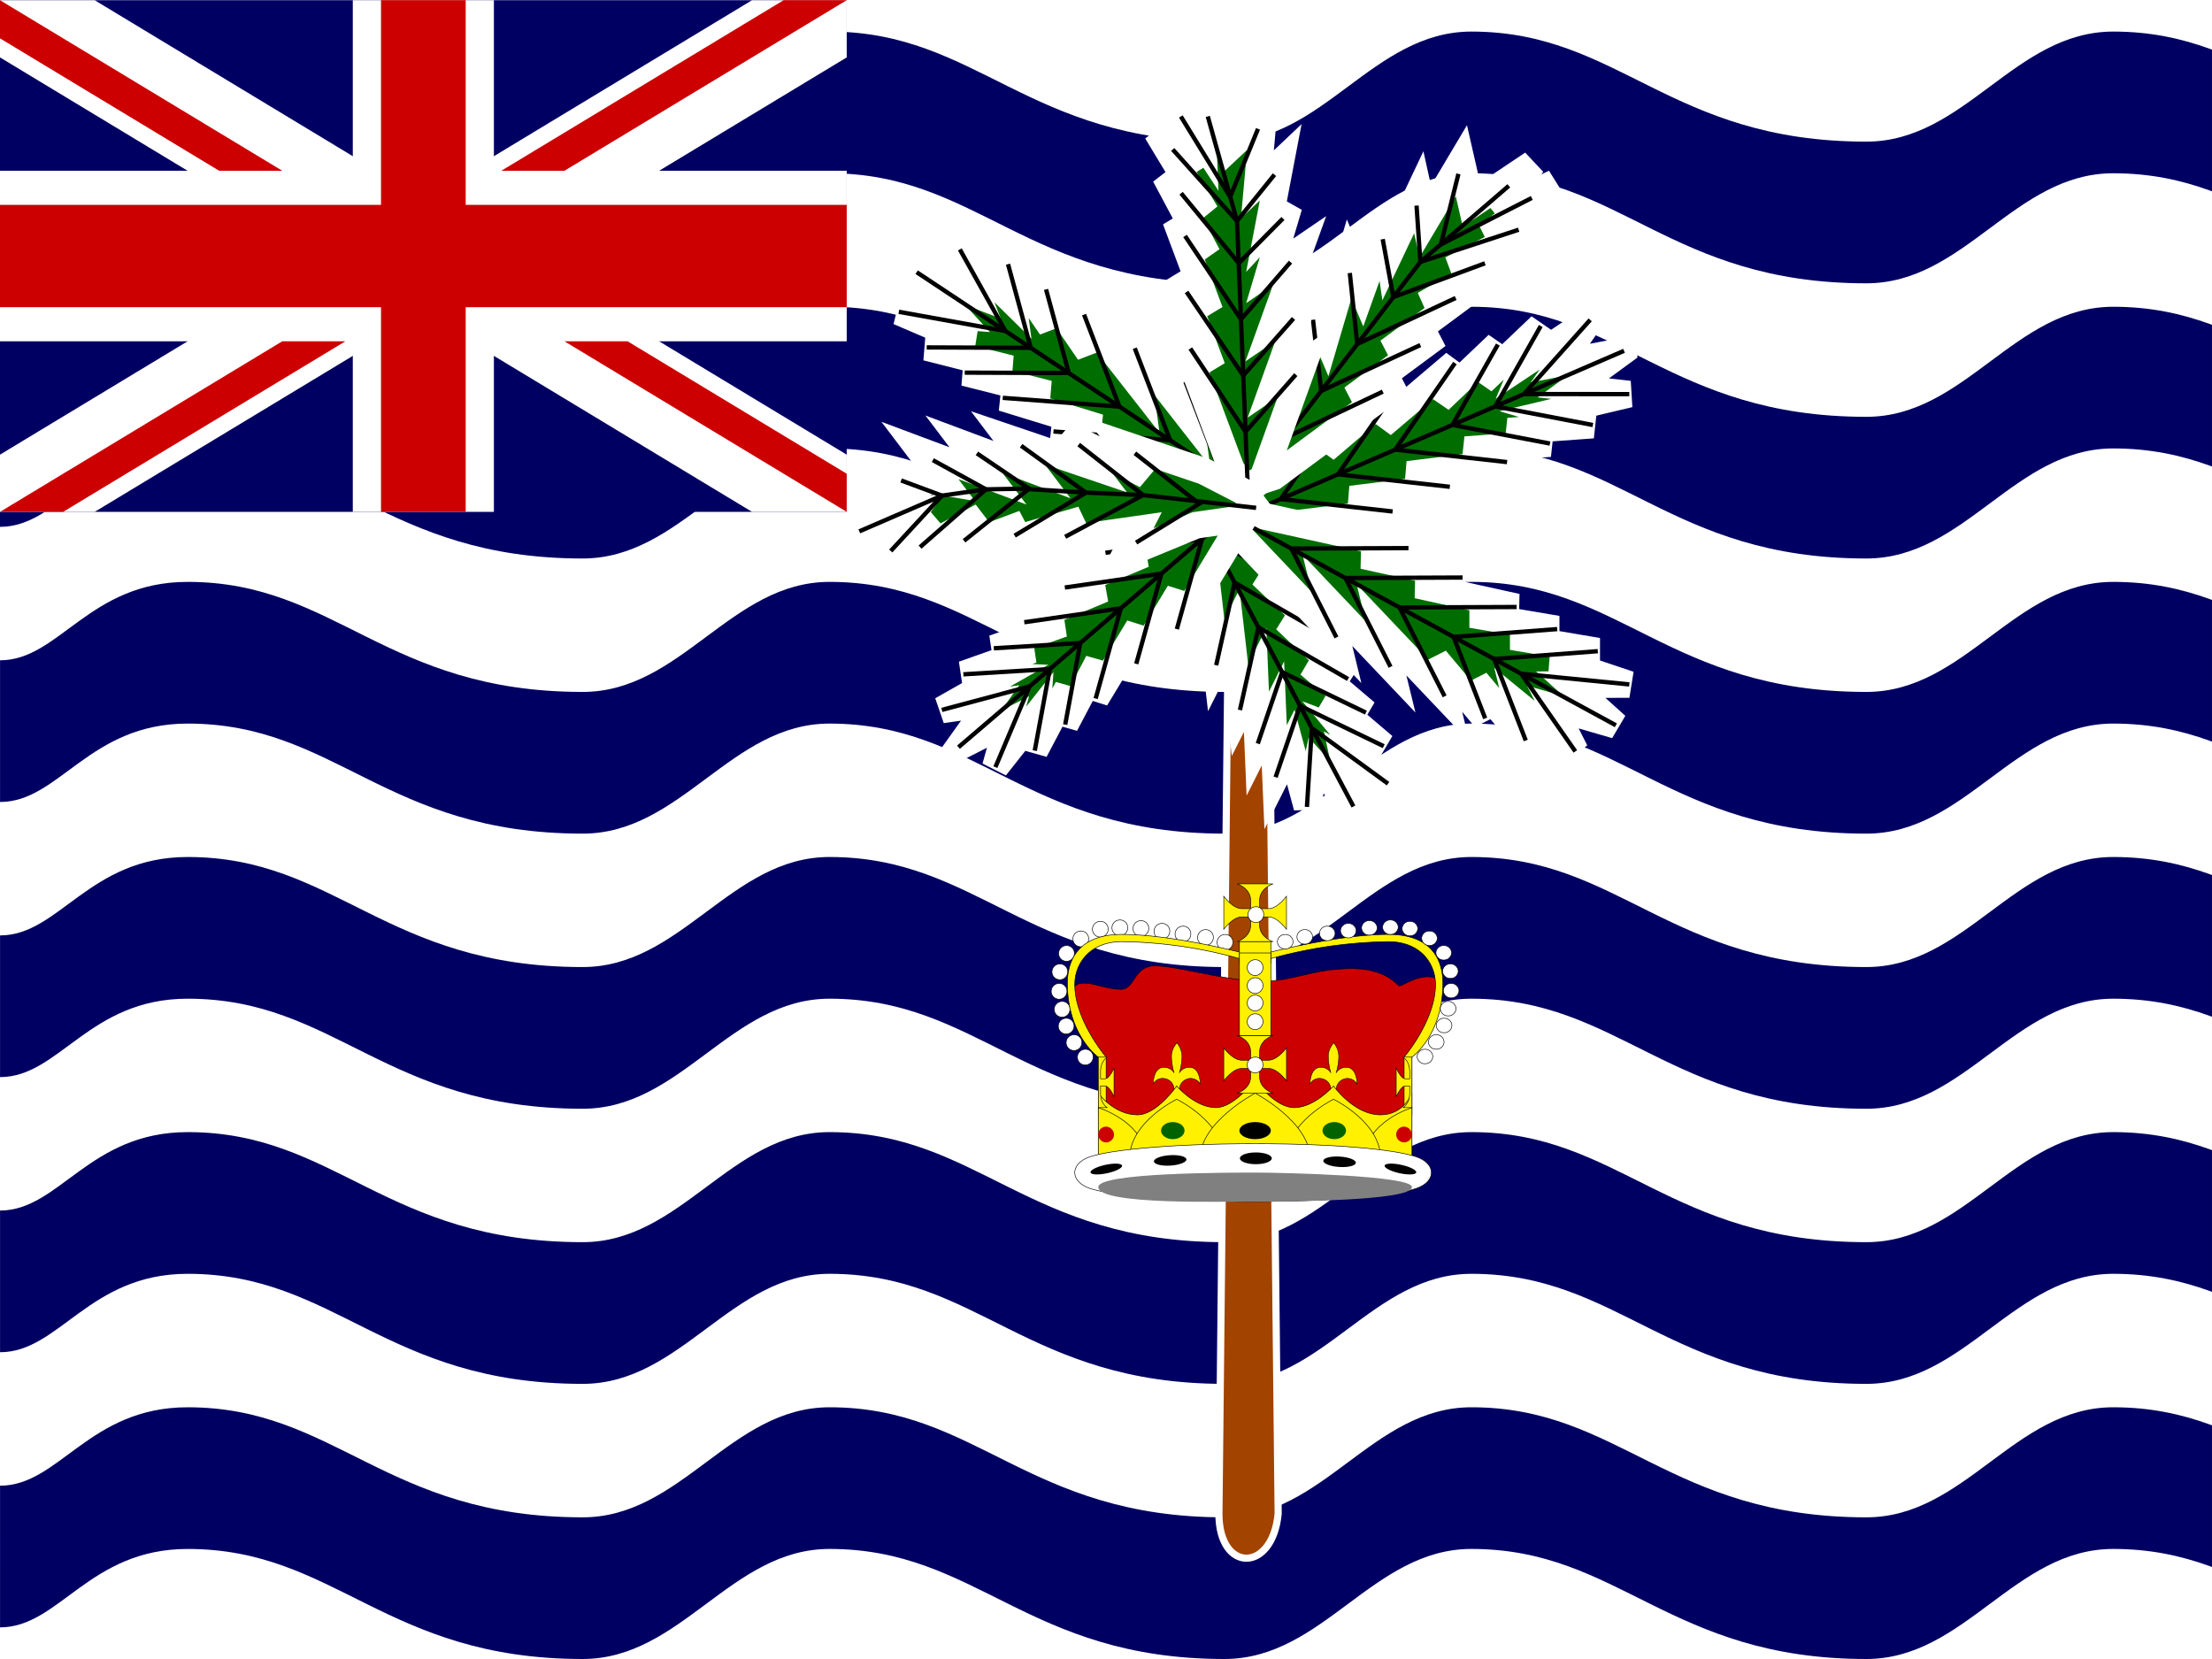 <svg xmlns="http://www.w3.org/2000/svg" xmlns:xlink="http://www.w3.org/1999/xlink" width="640.003" height="480" viewBox="0 0 640.003 480">
  <rect x="0" y="0" width="640.003" height="480" fill="#333333" stroke="none"/>
  <defs>
    <clipPath id="clip-path">
      <path id="Path_20966" data-name="Path 20966" d="M0,0H640V480H0Z" fill="rgba(0,0,0,0.67)"/>
    </clipPath>
  </defs>
  <g id="british" clip-path="url(#clip-path)">
    <path id="Path_20843" data-name="Path 20843" d="M0,0H960V480H0Z" fill="#fff" fill-rule="evenodd"/>
    <path id="Path_20844" data-name="Path 20844" d="M960,417.412c-10.757,6.472-20,21.6-48.576,21.6-57.138,0-71.426-31.842-114.281-31.842-28.569,0-42.855,31.842-71.425,31.842-57.143,0-71.429-31.842-114.281-31.842-28.572,0-42.858,31.842-71.429,31.842-57.143,0-71.429-31.842-114.281-31.842-28.572,0-42.858,31.842-71.429,31.842-57.142,0-71.429-31.842-114.281-31.842-28.573,0-42.858,31.842-71.429,31.842-57.142,0-71.43-31.842-114.291-31.842-28.571,0-37.143,22.69-54.286,22.69V470.85c17.143,0,25.714-22.687,54.286-22.687,42.858,0,57.145,31.837,114.281,31.837,28.571,0,42.856-31.842,71.429-31.842,42.856,0,57.142,31.842,114.281,31.842,28.571,0,42.857-31.842,71.429-31.842C468.574,448.158,482.859,480,540,480c28.571,0,42.857-31.842,71.429-31.842,42.857,0,57.143,31.842,114.281,31.842,28.571,0,42.857-31.842,71.425-31.842,42.858,0,57.146,31.842,114.281,31.842,28.577,0,37.819-9.023,48.576-15.495v-47.1Zm0-79.612c-10.757,6.472-20,21.6-48.576,21.6-57.138,0-71.426-31.842-114.281-31.842-28.569,0-42.855,31.842-71.425,31.842-57.143,0-71.429-31.842-114.281-31.842-28.572,0-42.858,31.842-71.429,31.842-57.143,0-71.429-31.842-114.281-31.842-28.572,0-42.858,31.842-71.429,31.842-57.142,0-71.429-31.842-114.281-31.842-28.573,0-42.858,31.842-71.429,31.842-57.142,0-71.43-31.842-114.291-31.842-28.571,0-37.143,22.69-54.286,22.69v40.994c17.143.009,25.714-22.688,54.286-22.688,42.857,0,57.143,31.842,114.291,31.842,28.571,0,42.856-31.842,71.429-31.842,42.856,0,57.143,31.842,114.281,31.842,28.571,0,42.857-31.842,71.429-31.842,42.857,0,57.142,31.842,114.281,31.842,28.571,0,42.857-31.842,71.429-31.842,42.857,0,57.143,31.842,114.281,31.842,28.571,0,42.857-31.842,71.425-31.842,42.858,0,57.146,31.842,114.281,31.842,28.577,0,37.819-9.023,48.576-15.495V337.8Zm0-79.6c-10.757,6.472-20,21.6-48.576,21.6-57.138,0-71.426-31.842-114.281-31.842-28.569,0-42.855,31.842-71.425,31.842-57.143,0-71.429-31.842-114.281-31.842-28.572,0-42.858,31.842-71.429,31.842-57.143,0-71.429-31.842-114.281-31.842-28.572,0-42.858,31.842-71.429,31.842-57.142,0-71.429-31.842-114.281-31.842-28.573,0-42.858,31.842-71.429,31.842-57.142,0-71.43-31.842-114.291-31.842-28.571,0-37.143,22.69-54.286,22.69v40.994c17.143,0,25.714-22.687,54.286-22.687,42.857,0,57.143,31.842,114.291,31.842,28.571,0,42.856-31.842,71.429-31.842,42.856,0,57.143,31.842,114.281,31.842,28.571,0,42.857-31.842,71.429-31.842,42.857,0,57.142,31.842,114.281,31.842,28.571,0,42.857-31.842,71.429-31.842,42.857,0,57.143,31.842,114.281,31.842,28.571,0,42.857-31.842,71.425-31.842,42.858,0,57.146,31.842,114.281,31.842,28.577,0,37.819-9.023,48.576-15.5V258.2Zm0-79.6c-10.757,6.472-20,21.6-48.576,21.6-57.138,0-71.426-31.842-114.281-31.842-28.569,0-42.855,31.842-71.425,31.842-57.143,0-71.429-31.842-114.281-31.842-28.572,0-42.858,31.842-71.429,31.842-57.143,0-71.429-31.842-114.281-31.842-28.572,0-42.858,31.842-71.429,31.842-57.142,0-71.429-31.842-114.281-31.842-28.573,0-42.858,31.842-71.429,31.842-57.142,0-71.43-31.842-114.291-31.842-28.571,0-37.143,22.69-54.286,22.69v40.994c17.143,0,25.714-22.687,54.286-22.687,42.857,0,57.143,31.842,114.291,31.842,28.571,0,42.856-31.842,71.429-31.842,42.856,0,57.143,31.842,114.281,31.842,28.571,0,42.857-31.842,71.429-31.842,42.857,0,57.142,31.842,114.281,31.842,28.571,0,42.857-31.842,71.429-31.842,42.857,0,57.143,31.842,114.281,31.842,28.571,0,42.857-31.842,71.425-31.842,42.858,0,57.146,31.842,114.281,31.842,28.577,0,37.819-9.023,48.576-15.495V178.6Zm0-79.6c-10.757,6.472-20,21.6-48.576,21.6-57.138,0-71.426-31.842-114.281-31.842-28.569,0-42.855,31.842-71.425,31.842-57.143,0-71.429-31.842-114.281-31.842-28.572,0-42.858,31.842-71.429,31.842-57.143,0-71.429-31.842-114.281-31.842-28.572,0-42.858,31.842-71.429,31.842-57.142,0-71.429-31.842-114.281-31.842-28.573,0-42.858,31.842-71.429,31.842-57.142,0-71.43-31.842-114.291-31.842-28.585,0-37.157,22.688-54.3,22.688v40.994c17.143,0,25.714-22.69,54.286-22.69,42.857,0,57.143,31.842,114.291,31.842,28.571,0,42.856-31.842,71.429-31.842,42.856,0,57.142,31.842,114.281,31.842,28.571,0,42.857-31.842,71.429-31.842,42.857,0,57.142,31.842,114.281,31.842,28.571,0,42.857-31.842,71.429-31.842,42.857,0,57.143,31.842,114.281,31.842,28.571,0,42.857-31.842,71.425-31.842,42.858,0,57.146,31.842,114.281,31.842,28.577,0,37.819-9.023,48.576-15.495v-47.1Zm0-79.608c-10.757,6.472-20,21.6-48.576,21.6C854.286,40.978,840,9.136,797.143,9.136c-28.569,0-42.855,31.842-71.425,31.842-57.143,0-71.429-31.842-114.281-31.842-28.572,0-42.858,31.842-71.429,31.842-57.143,0-71.429-31.842-114.281-31.842-28.572,0-42.858,31.842-71.429,31.842-57.142,0-71.429-31.842-114.281-31.842-28.573,0-42.858,31.842-71.429,31.842-57.142,0-71.43-31.842-114.291-31.842-28.585,0-37.157,22.69-54.3,22.69V72.82c17.143,0,25.714-22.69,54.286-22.69,42.857,0,57.143,31.842,114.291,31.842,28.571,0,42.856-31.842,71.429-31.842,42.856,0,57.142,31.842,114.281,31.842,28.571,0,42.857-31.842,71.429-31.842,42.857,0,57.142,31.842,114.281,31.842,28.571,0,42.857-31.842,71.429-31.842,42.857,0,57.143,31.842,114.281,31.842,28.571,0,42.857-31.842,71.425-31.842,42.858,0,57.146,31.842,114.281,31.842,28.577,0,37.819-9.023,48.576-15.5v-47.1Z" fill="#000063" fill-rule="evenodd"/>
    <path id="Path_20845" data-name="Path 20845" d="M0,.059H244.978V148.1H0Z" fill="#000063" fill-rule="evenodd"/>
    <g id="Group_7351" data-name="Group 7351">
      <path id="Path_20846" data-name="Path 20846" d="M0,.059V16.61L217.591,148.1H244.98V131.546L27.389.06H0Zm244.98,0V16.61L27.389,148.1H0V131.544L217.591.06H244.98Z" fill="#fff"/>
      <path id="Path_20847" data-name="Path 20847" d="M102.075.059V148.1H142.9V.059ZM0,49.4V98.75H244.98V49.4Z" fill="#fff"/>
      <path id="Path_20848" data-name="Path 20848" d="M0,59.273V88.881H244.98V59.274H0ZM110.241.059V148.1h24.5V.059ZM0,148.1,81.66,98.75H99.919L18.259,148.1ZM0,.059,81.66,49.4H63.4L0,11.093ZM145.061,49.4,226.721.059H244.98L163.32,49.4H145.061Zm99.919,98.691L163.32,98.75h18.259l63.4,38.312V148.1Z" fill="#c00"/>
    </g>
    <path id="Path_20849" data-name="Path 20849" d="M157.695-138.411l-3.429,325.674c0,17.141,15.5,17.141,17.141,0l-3.428-325.674H157.694Z" transform="translate(198.406 250.721)" fill="#a24300" stroke="#fff" stroke-width="2.068" fill-rule="evenodd"/>
    <path id="Path_20850" data-name="Path 20850" d="M391.592,233.341,380.806,221.5l-2.662,11.957-4.685-17.315-4.382,8.718L368.3,206.43l-4.382,8.718-.776-18.435-4.382,8.718-2.495-21.674-4.382,8.718L349.391,170.8l-4.382,8.718-2.495-21.674-1.248-10.837,2.191-4.36,5.629,2.12,9.067,8.6,18.134,17.194-11.258-4.238,18.134,17.194-11.258-4.238,18.134,17.194-11.258-4.238L395.2,206.188,383.94,201.95l16.415,13.955L389.1,211.667,401.6,226.742l-12.977-7.477,2.966,14.076Z" fill="#006d00" stroke="#fff" stroke-width="7.734" fill-rule="evenodd"/>
    <path id="Path_20851" data-name="Path 20851" d="M391.592,233.341l-48.134-90.692m32.829,27.911L350.334,155.6l-5.326,23.914" fill="none" stroke="#000" stroke-width="1.25"/>
    <path id="Path_20852" data-name="Path 20852" d="M383.163,183.516,357.21,168.562l-5.325,23.914" fill="none" stroke="#000" stroke-width="1.25"/>
    <path id="Path_20853" data-name="Path 20853" d="M390.039,196.471l-25.954-14.954-5.325,23.914" fill="none" stroke="#000" stroke-width="1.25"/>
    <path id="Path_20854" data-name="Path 20854" d="M395.2,206.188l-24.235-11.715-7.044,20.675" fill="none" stroke="#000" stroke-width="1.25"/>
    <path id="Path_20855" data-name="Path 20855" d="M400.353,215.9,376.119,204.19l-7.044,20.675" fill="none" stroke="#000" stroke-width="1.25"/>
    <path id="Path_20856" data-name="Path 20856" d="M401.6,226.741l-22.044-16.074-1.415,22.794" fill="none" stroke="#000" stroke-width="1.25"/>
    <path id="Path_20857" data-name="Path 20857" d="M265.22,78.753l17.608,6.714-5.12-13.315L293.1,87.32l-1.453-10.884L304.1,94.613,302.649,83.73,315.1,101.907,313.65,91.024l16.12,20.609-1.453-10.884,16.12,20.609-1.453-10.884,16.12,20.609,8.06,10.3.727,5.442-6.608.579-13.941-4.283-27.882-8.567,13.214-1.159-27.882-8.567,13.214-1.159-27.882-8.567,13.214-1.159-24.215-6.135,13.214-1.159-24.215-6.135,13.214-1.159-21.275-9.146,16.881,1.273L265.22,78.753Z" fill="#006d00" stroke="#fff" stroke-width="7.734" fill-rule="evenodd"/>
    <path id="Path_20858" data-name="Path 20858" d="M265.22,78.753,367.893,146.83m-48.43-12.272,33.761,2.546-10.239-26.631" fill="none" stroke="#000" stroke-width="1.25"/>
    <path id="Path_20859" data-name="Path 20859" d="M304.8,124.832l33.762,2.545-10.24-26.63" fill="none" stroke="#000" stroke-width="1.25"/>
    <path id="Path_20860" data-name="Path 20860" d="M290.129,115.108l33.762,2.545-10.24-26.63" fill="none" stroke="#000" stroke-width="1.25"/>
    <path id="Path_20861" data-name="Path 20861" d="M279.129,107.814l30.1.114-6.573-24.2" fill="none" stroke="#000" stroke-width="1.25"/>
    <path id="Path_20862" data-name="Path 20862" d="M268.128,100.52l30.1.114-6.573-24.2" fill="none" stroke="#000" stroke-width="1.25"/>
    <path id="Path_20863" data-name="Path 20863" d="M260.067,90.217l30.822,5.556-13.18-23.62" fill="none" stroke="#000" stroke-width="1.25"/>
    <path id="Path_20864" data-name="Path 20864" d="M469.886,101.5l-14.669,10.73,16.186,1.8-22.578,5.355,12.047,3.588-24.463,1.774,12.047,3.588-24.463,1.774,12.047,3.588-28.6,3.561,12.047,3.588-28.6,3.561,12.047,3.588-28.6,3.561-14.3,1.781-6.025-1.794,2.254-5.369,10.531-8.942,21.061-17.885-4.507,10.736L404.406,112.2,399.9,122.932l21.061-17.885-4.507,10.736,16.922-16.1-4.507,10.736,16.922-16.1-4.507,10.736,18.808-12.517-8.645,12.523,18.439-3.568Z" fill="#006d00" stroke="#fff" stroke-width="7.734" fill-rule="evenodd"/>
    <path id="Path_20865" data-name="Path 20865" d="M469.886,101.5,354.006,151.54m33.846-32.195-17.291,25.046,32.372,3.6" fill="none" stroke="#000" stroke-width="1.25"/>
    <path id="Path_20866" data-name="Path 20866" d="M404.407,112.2l-17.291,25.047,32.372,3.6" fill="none" stroke="#000" stroke-width="1.25"/>
    <path id="Path_20867" data-name="Path 20867" d="M420.96,105.048,403.669,130.1l32.372,3.6" fill="none" stroke="#000" stroke-width="1.25"/>
    <path id="Path_20868" data-name="Path 20868" d="M433.376,99.687l-13.152,23.26,28.233,5.388" fill="none" stroke="#000" stroke-width="1.25"/>
    <path id="Path_20869" data-name="Path 20869" d="M445.791,94.325,432.64,117.585l28.233,5.388" fill="none" stroke="#000" stroke-width="1.25"/>
    <path id="Path_20870" data-name="Path 20870" d="M460.092,92.544l-19.176,21.466,30.487.02" fill="none" stroke="#000" stroke-width="1.25"/>
    <g id="Group_7352" data-name="Group 7352">
      <path id="Path_20871" data-name="Path 20871" d="M467.523,209.85l-18.254-5.291,6.528,12.853L438.84,203.528l2.615,10.722L427.1,197.137l2.615,10.722-14.352-17.114,2.615,10.722-18.265-19.244,2.615,10.722L384.067,173.7l2.615,10.722-18.265-19.244-9.133-9.622-1.308-5.362,6.518-1.1,14.342,3.161,28.683,6.322-13.034,2.2,28.683,6.322-13.034,2.2,28.683,6.322-13.034,2.2,24.771,4.191-13.034,2.2,24.771,4.191-13.034,2.2,22.166,7.422-16.946.07,13.044,11.753Z" fill="#006d00" stroke="#fff" stroke-width="7.734" fill-rule="evenodd"/>
      <path id="Path_20872" data-name="Path 20872" d="M467.523,209.85,357.977,150.2m49.542,8.384-33.892.139,13.055,25.706" fill="none" stroke="#000" stroke-width="1.25"/>
      <path id="Path_20873" data-name="Path 20873" d="M423.169,167.1l-33.893.14,13.055,25.706" fill="none" stroke="#000" stroke-width="1.25"/>
      <path id="Path_20874" data-name="Path 20874" d="M438.817,175.623l-33.893.14,13.055,25.706" fill="none" stroke="#000" stroke-width="1.25"/>
      <path id="Path_20875" data-name="Path 20875" d="M450.554,182.014l-29.98,2.27,9.143,23.575" fill="none" stroke="#000" stroke-width="1.25"/>
      <path id="Path_20876" data-name="Path 20876" d="M462.291,188.406l-29.98,2.27,9.143,23.575" fill="none" stroke="#000" stroke-width="1.25"/>
      <path id="Path_20877" data-name="Path 20877" d="M471.424,198.027l-31.288-3.091,15.66,22.475" fill="none" stroke="#000" stroke-width="1.25"/>
    </g>
    <g id="Group_7353" data-name="Group 7353">
      <path id="Path_20878" data-name="Path 20878" d="M277.316,216.193l9.162-12.807L272.505,205.4l17.263-9.8-11.037-.5,19.845-7.039-11.037-.5,19.845-7.04-11.037-.5,22.782-9.551-11.037-.5,22.782-9.551-11.037-.5,22.782-9.551,11.391-4.776,5.519.248-.354,5.272-6.227,10.3L340.5,182.019l.708-10.543-12.453,20.591.708-10.543-12.453,20.591.708-10.543L308.2,209.649l.708-10.543-9.516,18.079.708-10.543L288,221.961l3.644-13.055-14.327,7.287Z" fill="#006d00" stroke="#fff" stroke-width="7.734" fill-rule="evenodd"/>
      <path id="Path_20879" data-name="Path 20879" d="M277.316,216.193l82.214-70.332M340.5,182.018l7.289-26.109-27.947,4.031" fill="none" stroke="#000" stroke-width="1.25"/>
      <path id="Path_20880" data-name="Path 20880" d="M328.751,192.066l7.288-26.11-27.946,4.032" fill="none" stroke="#000" stroke-width="1.25"/>
      <path id="Path_20881" data-name="Path 20881" d="M317.007,202.112,324.3,176l-27.946,4.032" fill="none" stroke="#000" stroke-width="1.25"/>
      <path id="Path_20882" data-name="Path 20882" d="M308.2,209.648l4.352-23.6-25.01,1.52" fill="none" stroke="#000" stroke-width="1.25"/>
      <path id="Path_20883" data-name="Path 20883" d="M299.39,217.183l4.352-23.6-25.01,1.52" fill="none" stroke="#000" stroke-width="1.25"/>
      <path id="Path_20884" data-name="Path 20884" d="M288,221.96l9.87-23.35L272.506,205.4" fill="none" stroke="#000" stroke-width="1.25"/>
    </g>
    <g id="Group_7354" data-name="Group 7354">
      <path id="Path_20885" data-name="Path 20885" d="M443.443,47.366,425.73,59.223,422.825,46.51l-10.453,17.58L410.5,55.628,401.958,73.66l-1.2-8.3-6.625,18.483-3.788-8.913L383.7,97.416,379.912,88.5l-6.645,22.488-3.788-8.912-6.645,22.488-3.323,11.244,1.894,4.457,7.111-2.332,12.327-9.119L405.5,110.579l-14.221,4.663L415.931,97l-14.221,4.663,24.655-18.238-14.221,4.663,24.635-14.233-16.81,4.052,26.549-13.781-16.136,4.211L449.84,52.885l-16.83,8.056,10.433-13.575Z" fill="#006d00" stroke="#fff" stroke-width="7.734" fill-rule="evenodd"/>
      <path id="Path_20886" data-name="Path 20886" d="M436.553,53.76,410.961,75.787,361.4,140.27" fill="none" stroke="#000" stroke-width="1.25"/>
      <path id="Path_20887" data-name="Path 20887" d="M400.085,113.312l-28.247,13.38-2.38-20.608" fill="none" stroke="#000" stroke-width="1.25"/>
      <path id="Path_20888" data-name="Path 20888" d="M410.951,99.838l-28.679,13.279-2.38-20.608" fill="none" stroke="#000" stroke-width="1.25"/>
      <path id="Path_20889" data-name="Path 20889" d="M421.167,86.213,392.7,99.543,390.54,78.986" fill="none" stroke="#000" stroke-width="1.25"/>
      <path id="Path_20890" data-name="Path 20890" d="M429.639,76.182l-26.5,9.783L400.063,69.2" fill="none" stroke="#000" stroke-width="1.25"/>
      <path id="Path_20891" data-name="Path 20891" d="M439.4,66.461l-28.443,9.325-1.106-16.3" fill="none" stroke="#000" stroke-width="1.25"/>
      <path id="Path_20892" data-name="Path 20892" d="M443.189,57.27l-26.3,13.456,5.079-20.408" fill="none" stroke="#000" stroke-width="1.25"/>
    </g>
    <g id="Group_7355" data-name="Group 7355">
      <path id="Path_20893" data-name="Path 20893" d="M347.456,25.141l7.91,18.056,10.2-9.543-1.758,19.683,6.737-6.378-3.665,19.21,6.065-6.544-5.572,18.738,8.644-5.9-7.987,22.163,8.644-5.9-7.987,22.163,8.644-5.9-7.987,22.163-3.993,11.082-4.322,2.953-4.651-5.177L351.4,122.689,341.44,96.078l9.3,10.353L340.783,79.82l9.3,10.353-9.958-26.611,9.3,10.353L337.054,50.729l11.88,10.992-14.28-23.658,11.209,10.826-7.215-21.907L348.113,41.4l-.657-16.258Z" fill="#006d00" stroke="#fff" stroke-width="7.734" fill-rule="evenodd"/>
      <path id="Path_20894" data-name="Path 20894" d="M349.451,33.685l8.457,30.263,3.121,77.226" fill="none" stroke="#000" stroke-width="1.25"/>
      <path id="Path_20895" data-name="Path 20895" d="M344.4,100.836l15.973,24.078L374.916,108.4" fill="none" stroke="#000" stroke-width="1.25"/>
      <path id="Path_20896" data-name="Path 20896" d="M343.31,84.47l16.4,24.184,14.545-16.513" fill="none" stroke="#000" stroke-width="1.25"/>
      <path id="Path_20897" data-name="Path 20897" d="M342.869,68.267,359.056,92.4l14.33-16.567" fill="none" stroke="#000" stroke-width="1.25"/>
      <path id="Path_20898" data-name="Path 20898" d="M341.733,55.912,358.4,76.138l12.8-12.922" fill="none" stroke="#000" stroke-width="1.25"/>
      <path id="Path_20899" data-name="Path 20899" d="M339.305,43.241l18.6,20.705,10.841-13.408" fill="none" stroke="#000" stroke-width="1.25"/>
      <path id="Path_20900" data-name="Path 20900" d="M341.657,33.7l14.265,23.269,8.061-19.687" fill="none" stroke="#000" stroke-width="1.25"/>
    </g>
    <g id="Group_7356" data-name="Group 7356">
      <path id="Path_20901" data-name="Path 20901" d="M241.307,158.038l23.133-16.019-11.585-5.972,20.265,3.461-6.959-9.176,19.691,7.356-6.959-9.176,19.692,7.356-6.959-9.176,23.745,8.048-6.959-9.176,23.171,11.944-6.959-9.176,23.745,8.049,11.586,5.972,3.48,4.588-4.627,3.2-12.733,1.819-20.547,8.473,3.762-7.345-25.465,3.639,9.253-6.407-26.039,7.535,9.253-6.408L274.3,159.679l9.827-10.3L261.572,161.5l9.827-10.3L252.893,164.01l10.4-14.2-21.986,8.227Z" fill="#006d00" stroke="#fff" stroke-width="7.734" fill-rule="evenodd"/>
      <path id="Path_20902" data-name="Path 20902" d="M248.628,153.736,272.545,143.4l12.733-1.819,10.628-.182,18.316,1.131,16.513.72,32.7,3.69" fill="none" stroke="#000" stroke-width="1.25"/>
      <path id="Path_20903" data-name="Path 20903" d="M328.712,156.988l18.273-11.232-18.622-14.62" fill="none" stroke="#000" stroke-width="1.25"/>
      <path id="Path_20904" data-name="Path 20904" d="M308.185,155.313l22.55-12.06-18.622-14.62" fill="none" stroke="#000" stroke-width="1.25"/>
      <path id="Path_20905" data-name="Path 20905" d="M293.571,154.982l20.649-12.449-18.778-13.565M266.2,158.294l19.079-16.711L269.9,133.134" fill="none" stroke="#000" stroke-width="1.25"/>
      <path id="Path_20906" data-name="Path 20906" d="M257.721,159.423,272.544,143.4l-11.818-4.389m18.2,17.462,18.837-15.064-15.113-10.233" fill="none" stroke="#000" stroke-width="1.25"/>
    </g>
    <g id="Group_7358" data-name="Group 7358">
      <path id="Path_20907" data-name="Path 20907" d="M69.336,138.3l-.218-27.008L61.294,98.686c-1.956-6.2-.993-9.2,2.173-9.4s6.3,1.6,10.868,1.8,3.7-7,10.433-6.8,18.476,3.8,28.474,4.4,15.214-3.2,26.734-3.6,14.563,5,15.215,5,3.912-2.2,7.172-2.6,4.347,1.2,4.347,1.2-.218,6.8-1.739,10.8-6.956,10.6-7.172,10.6-1.957,29.411-1.957,29.611-86.506-.8-86.506-1.4Z" transform="translate(249.712 195.178)" fill="#c00" stroke="#000" stroke-width="0.164" fill-rule="evenodd"/>
      <g id="Group_7357" data-name="Group 7357">
        <path id="Path_20908" data-name="Path 20908" d="M68.06-68.914s-8.705,6.141-8.94,20.883c-.135,8.478,4.4,14.618,15.745,14.618,15.881,0,38.567-6.265,38.567-6.265v-2.088A133.007,133.007,0,0,1,74.866-35.5c-9.075,0-13.612-6.14-13.612-12.4,0-10.441,9.075-21.008,9.075-21.008V-85.619H68.06v16.706Z" transform="translate(476.585 236.944) rotate(180)" fill="#fff100" stroke="#000" stroke-width="0.164" fill-rule="evenodd"/>
        <path id="Path_20909" data-name="Path 20909" d="M61.254-64.736a2.184,2.184,0,0,0-2.269-2.088,2.184,2.184,0,0,0-2.269,2.088,2.184,2.184,0,0,0,2.269,2.088A2.184,2.184,0,0,0,61.254-64.736Z" transform="translate(474.533 236.743) rotate(180)" fill="#fff" stroke="#000" stroke-width="0.164" fill-rule="evenodd"/>
        <path id="Path_20910" data-name="Path 20910" d="M61.254-64.736a2.184,2.184,0,0,0-2.269-2.088,2.184,2.184,0,0,0-2.269,2.088,2.184,2.184,0,0,0,2.269,2.088A2.184,2.184,0,0,0,61.254-64.736Z" transform="translate(476.801 231.967) rotate(180)" fill="#fff" stroke="#000" stroke-width="0.164" fill-rule="evenodd"/>
        <path id="Path_20911" data-name="Path 20911" d="M61.254-64.736a2.184,2.184,0,0,0-2.269-2.088,2.184,2.184,0,0,0-2.269,2.088,2.184,2.184,0,0,0,2.269,2.088A2.184,2.184,0,0,0,61.254-64.736Z" transform="translate(477.983 227.103) rotate(180)" fill="#fff" stroke="#000" stroke-width="0.164" fill-rule="evenodd"/>
        <path id="Path_20912" data-name="Path 20912" d="M61.254-64.736a2.184,2.184,0,0,0-2.269-2.088,2.184,2.184,0,0,0-2.269,2.088,2.184,2.184,0,0,0,2.269,2.088A2.184,2.184,0,0,0,61.254-64.736Z" transform="translate(478.853 221.901) rotate(180)" fill="#fff" stroke="#000" stroke-width="0.164" fill-rule="evenodd"/>
        <path id="Path_20913" data-name="Path 20913" d="M61.254-64.736a2.184,2.184,0,0,0-2.269-2.088,2.184,2.184,0,0,0-2.269,2.088,2.184,2.184,0,0,0,2.269,2.088A2.184,2.184,0,0,0,61.254-64.736Z" transform="translate(478.636 216.261) rotate(180)" fill="#fff" stroke="#000" stroke-width="0.164" fill-rule="evenodd"/>
        <path id="Path_20914" data-name="Path 20914" d="M61.254-64.736a2.184,2.184,0,0,0-2.269-2.088,2.184,2.184,0,0,0-2.269,2.088,2.184,2.184,0,0,0,2.269,2.088A2.184,2.184,0,0,0,61.254-64.736Z" transform="translate(471.272 240.945) rotate(180)" fill="#fff" stroke="#000" stroke-width="0.164" fill-rule="evenodd"/>
        <path id="Path_20915" data-name="Path 20915" d="M61.254-64.736a2.184,2.184,0,0,0-2.269-2.088,2.184,2.184,0,0,0-2.269,2.088,2.184,2.184,0,0,0,2.269,2.088A2.184,2.184,0,0,0,61.254-64.736Z" transform="translate(476.707 210.934) rotate(180)" fill="#fff" stroke="#000" stroke-width="0.164" fill-rule="evenodd"/>
        <path id="Path_20916" data-name="Path 20916" d="M61.254-64.736a2.184,2.184,0,0,0-2.269-2.088,2.184,2.184,0,0,0-2.269,2.088,2.184,2.184,0,0,0,2.269,2.088A2.184,2.184,0,0,0,61.254-64.736Z" transform="translate(472.577 206.733) rotate(180)" fill="#fff" stroke="#000" stroke-width="0.164" fill-rule="evenodd"/>
        <path id="Path_20917" data-name="Path 20917" d="M61.254-64.736a2.184,2.184,0,0,0-2.269-2.088,2.184,2.184,0,0,0-2.269,2.088,2.184,2.184,0,0,0,2.269,2.088A2.184,2.184,0,0,0,61.254-64.736Z" transform="translate(466.926 203.932) rotate(180)" fill="#fff" stroke="#000" stroke-width="0.164" fill-rule="evenodd"/>
        <path id="Path_20918" data-name="Path 20918" d="M61.254-64.736a2.184,2.184,0,0,0-2.269-2.088,2.184,2.184,0,0,0-2.269,2.088,2.184,2.184,0,0,0,2.269,2.088A2.184,2.184,0,0,0,61.254-64.736Z" transform="translate(461.274 203.531) rotate(180)" fill="#fff" stroke="#000" stroke-width="0.164" fill-rule="evenodd"/>
        <path id="Path_20919" data-name="Path 20919" d="M61.254-64.736a2.184,2.184,0,0,0-2.269-2.088,2.184,2.184,0,0,0-2.269,2.088,2.184,2.184,0,0,0,2.269,2.088A2.184,2.184,0,0,0,61.254-64.736Z" transform="translate(455.189 203.732) rotate(180)" fill="#fff" stroke="#000" stroke-width="0.164" fill-rule="evenodd"/>
        <path id="Path_20920" data-name="Path 20920" d="M61.254-64.736a2.184,2.184,0,0,0-2.269-2.088,2.184,2.184,0,0,0-2.269,2.088,2.184,2.184,0,0,0,2.269,2.088A2.184,2.184,0,0,0,61.254-64.736Z" transform="translate(449.103 204.533) rotate(180)" fill="#fff" stroke="#000" stroke-width="0.164" fill-rule="evenodd"/>
        <path id="Path_20921" data-name="Path 20921" d="M61.254-64.736a2.184,2.184,0,0,0-2.269-2.088,2.184,2.184,0,0,0-2.269,2.088,2.184,2.184,0,0,0,2.269,2.088A2.184,2.184,0,0,0,61.254-64.736Z" transform="translate(443.016 205.333) rotate(180)" fill="#fff" stroke="#000" stroke-width="0.164" fill-rule="evenodd"/>
        <path id="Path_20922" data-name="Path 20922" d="M61.254-64.736a2.184,2.184,0,0,0-2.269-2.088,2.184,2.184,0,0,0-2.269,2.088,2.184,2.184,0,0,0,2.269,2.088A2.184,2.184,0,0,0,61.254-64.736Z" transform="translate(436.496 206.333) rotate(180)" fill="#fff" stroke="#000" stroke-width="0.164" fill-rule="evenodd"/>
        <path id="Path_20923" data-name="Path 20923" d="M61.254-64.736a2.184,2.184,0,0,0-2.269-2.088,2.184,2.184,0,0,0-2.269,2.088,2.184,2.184,0,0,0,2.269,2.088A2.184,2.184,0,0,0,61.254-64.736Z" transform="translate(430.845 207.734) rotate(180)" fill="#fff" stroke="#000" stroke-width="0.164" fill-rule="evenodd"/>
      </g>
      <path id="Path_20924" data-name="Path 20924" d="M61.254,64.736a2.277,2.277,0,1,1-2.269-2.088A2.184,2.184,0,0,1,61.254,64.736Z" transform="translate(251.764 236.743)" fill="#fff" stroke="#000" stroke-width="0.164" fill-rule="evenodd"/>
      <path id="Path_20925" data-name="Path 20925" d="M61.254,64.736a2.277,2.277,0,1,1-2.269-2.088A2.184,2.184,0,0,1,61.254,64.736Z" transform="translate(249.495 231.967)" fill="#fff" stroke="#000" stroke-width="0.164" fill-rule="evenodd"/>
      <path id="Path_20926" data-name="Path 20926" d="M61.254,64.736a2.277,2.277,0,1,1-2.269-2.088A2.184,2.184,0,0,1,61.254,64.736Z" transform="translate(248.313 227.103)" fill="#fff" stroke="#000" stroke-width="0.164" fill-rule="evenodd"/>
      <path id="Path_20927" data-name="Path 20927" d="M61.254,64.736a2.277,2.277,0,1,1-2.269-2.088A2.184,2.184,0,0,1,61.254,64.736Z" transform="translate(247.444 221.901)" fill="#fff" stroke="#000" stroke-width="0.164" fill-rule="evenodd"/>
      <path id="Path_20928" data-name="Path 20928" d="M61.254,64.736a2.277,2.277,0,1,1-2.269-2.088A2.184,2.184,0,0,1,61.254,64.736Z" transform="translate(247.661 216.261)" fill="#fff" stroke="#000" stroke-width="0.164" fill-rule="evenodd"/>
      <path id="Path_20929" data-name="Path 20929" d="M61.254,64.736a2.277,2.277,0,1,1-2.269-2.088A2.184,2.184,0,0,1,61.254,64.736Z" transform="translate(249.591 210.934)" fill="#fff" stroke="#000" stroke-width="0.164" fill-rule="evenodd"/>
      <path id="Path_20930" data-name="Path 20930" d="M61.254,64.736a2.277,2.277,0,1,1-2.269-2.088A2.184,2.184,0,0,1,61.254,64.736Z" transform="translate(253.72 206.733)" fill="#fff" stroke="#000" stroke-width="0.164" fill-rule="evenodd"/>
      <path id="Path_20931" data-name="Path 20931" d="M61.254,64.736a2.277,2.277,0,1,1-2.269-2.088A2.184,2.184,0,0,1,61.254,64.736Z" transform="translate(259.371 203.932)" fill="#fff" stroke="#000" stroke-width="0.164" fill-rule="evenodd"/>
      <path id="Path_20932" data-name="Path 20932" d="M61.254,64.736a2.277,2.277,0,1,1-2.269-2.088A2.184,2.184,0,0,1,61.254,64.736Z" transform="translate(265.022 203.531)" fill="#fff" stroke="#000" stroke-width="0.164" fill-rule="evenodd"/>
      <path id="Path_20933" data-name="Path 20933" d="M61.254,64.736a2.277,2.277,0,1,1-2.269-2.088A2.184,2.184,0,0,1,61.254,64.736Z" transform="translate(271.107 203.732)" fill="#fff" stroke="#000" stroke-width="0.164" fill-rule="evenodd"/>
      <path id="Path_20934" data-name="Path 20934" d="M61.254,64.736a2.277,2.277,0,1,1-2.269-2.088A2.184,2.184,0,0,1,61.254,64.736Z" transform="translate(277.194 204.533)" fill="#fff" stroke="#000" stroke-width="0.164" fill-rule="evenodd"/>
      <path id="Path_20935" data-name="Path 20935" d="M61.254,64.736a2.277,2.277,0,1,1-2.269-2.088A2.184,2.184,0,0,1,61.254,64.736Z" transform="translate(283.281 205.332)" fill="#fff" stroke="#000" stroke-width="0.164" fill-rule="evenodd"/>
      <path id="Path_20936" data-name="Path 20936" d="M61.254,64.736a2.277,2.277,0,1,1-2.269-2.088A2.184,2.184,0,0,1,61.254,64.736Z" transform="translate(289.8 206.333)" fill="#fff" stroke="#000" stroke-width="0.164" fill-rule="evenodd"/>
      <path id="Path_20937" data-name="Path 20937" d="M61.254,64.736a2.277,2.277,0,1,1-2.269-2.088A2.184,2.184,0,0,1,61.254,64.736Z" transform="translate(295.452 207.734)" fill="#fff" stroke="#000" stroke-width="0.164" fill-rule="evenodd"/>
      <path id="Path_20938" data-name="Path 20938" d="M61.254,64.736a2.277,2.277,0,1,1-2.269-2.088A2.184,2.184,0,0,1,61.254,64.736Z" transform="translate(255.024 240.945)" fill="#fff" stroke="#000" stroke-width="0.164" fill-rule="evenodd"/>
      <path id="Path_20939" data-name="Path 20939" d="M68.06,68.914s-8.705-6.141-8.94-20.883c-.135-8.478,4.4-14.618,15.745-14.618,15.881,0,38.567,6.265,38.567,6.265v2.088A133.007,133.007,0,0,0,74.866,35.5c-9.075,0-13.612,6.14-13.612,12.4,0,10.441,9.075,21.008,9.075,21.008V85.619H68.06V68.913Z" transform="translate(249.712 236.944)" fill="#fff100" stroke="#000" stroke-width="0.164" fill-rule="evenodd"/>
      <path id="Path_20940" data-name="Path 20940" d="M52.937,23.868a3.091,3.091,0,0,1,3.025-1.591,3.261,3.261,0,0,1,3.025,3.182v3.182H60.5V25.459a3.34,3.34,0,0,1,3.025-3.182,3.258,3.258,0,0,1,3.025,1.591s0-4.774-3.025-4.774A3.258,3.258,0,0,0,60.5,20.685a18.147,18.147,0,0,0,.756-4.774,6.233,6.233,0,0,0-1.512-3.978c0,.3-1.513,1.591-1.513,3.978a18.148,18.148,0,0,0,.756,4.774,3.258,3.258,0,0,0-3.025-1.591C52.937,19.094,52.937,23.868,52.937,23.868Z" transform="translate(280.718 289.747)" fill="#fff100" stroke="#000" stroke-width="0.131" fill-rule="evenodd"/>
      <path id="Path_20941" data-name="Path 20941" d="M52.937,23.868a3.091,3.091,0,0,1,3.025-1.591,3.261,3.261,0,0,1,3.025,3.182v3.182H60.5V25.459a3.34,3.34,0,0,1,3.025-3.182,3.258,3.258,0,0,1,3.025,1.591s0-4.774-3.025-4.774A3.258,3.258,0,0,0,60.5,20.685a18.147,18.147,0,0,0,.756-4.774,6.233,6.233,0,0,0-1.512-3.978c0,.3-1.513,1.591-1.513,3.978a18.148,18.148,0,0,0,.756,4.774,3.258,3.258,0,0,0-3.025-1.591C52.937,19.094,52.937,23.868,52.937,23.868Z" transform="translate(326.091 289.747)" fill="#fff100" stroke="#000" stroke-width="0.131" fill-rule="evenodd"/>
      <path id="Path_20942" data-name="Path 20942" d="M68.06,98.15V79.355S72.6,85.62,79.4,85.62c5.569,0,11.343-8.353,11.343-8.353s5.316,6.265,11.343,6.265c5.381,0,11.335-8.083,11.335-8.083s5.533,8.083,11.352,8.083,11.343-6.265,11.343-6.265,5.928,8.353,13.612,8.353c6.806,0,9.075-6.265,9.075-6.265V98.15H68.061Z" transform="translate(249.712 236.944)" fill="#fff100" stroke="#000" stroke-width="0.164" fill-rule="evenodd"/>
      <path id="Path_20943" data-name="Path 20943" d="M90.746,98.15V83.531s13.612,4.177,13.612,14.618Z" transform="translate(227.025 236.944)" fill="#fff100" stroke="#000" stroke-width="0.164" fill-rule="evenodd"/>
      <path id="Path_20944" data-name="Path 20944" d="M90.746-98.15v14.618s13.612-4.177,13.612-14.618Z" transform="translate(499.263 236.944) rotate(180)" fill="#fff100" stroke="#000" stroke-width="0.164" fill-rule="evenodd"/>
      <path id="Path_20945" data-name="Path 20945" d="M77.134,98.15c0-10.441,13.621-17.044,13.621-17.044s13.6,6.6,13.6,17.044H77.134Z" transform="translate(249.712 236.944)" fill="#fff100" stroke="#000" stroke-width="0.164" fill-rule="evenodd"/>
      <path id="Path_20946" data-name="Path 20946" d="M77.134,98.15c0-10.441,13.621-17.044,13.621-17.044s13.6,6.6,13.6,17.044H77.134Z" transform="translate(295.086 236.944)" fill="#fff100" stroke="#000" stroke-width="0.164" fill-rule="evenodd"/>
      <path id="Path_20947" data-name="Path 20947" d="M74.866,99.9c0-10.441,15.889-18.795,15.889-18.795s15.872,8.353,15.872,18.795Z" transform="translate(272.398 235.193)" fill="#fff100" stroke="#000" stroke-width="0.164" fill-rule="evenodd"/>
      <path id="Path_20948" data-name="Path 20948" d="M161.5,77.266c-4.486-2.088-21.02-4.177-47.641-4.177s-44.326,2.088-48.812,4.177-4.486,6.265,0,8.353S87.243,89.8,113.863,89.8s43.154-2.088,47.641-4.177,4.486-6.265,0-8.353Z" transform="translate(249.279 257.827)" fill="#fff" stroke="#000" stroke-width="0.163" fill-rule="evenodd"/>
      <path id="Path_20949" data-name="Path 20949" d="M408.522,343.446c0,4.177-37.74,4.177-45.374,4.177-8.247,0-45.373,1.132-45.373-4.177,0-4.177,37.432-4.177,45.373-4.177S408.522,340.118,408.522,343.446Z" fill="gray" fill-rule="evenodd"/>
      <path id="Path_20950" data-name="Path 20950" d="M322.31,328.446a2.277,2.277,0,1,1-2.269-2.472A2.377,2.377,0,0,1,322.31,328.446Zm86.209,0a2.277,2.277,0,1,1-2.269-2.472A2.376,2.376,0,0,1,408.518,328.446Z" fill="#c00" fill-rule="evenodd"/>
      <path id="Path_20951" data-name="Path 20951" d="M367.683,327.124c0,1.365-2.032,2.471-4.538,2.471s-4.538-1.106-4.538-2.471,2.032-2.471,4.538-2.471S367.683,325.759,367.683,327.124Z" fill-rule="evenodd"/>
      <path id="Path_20952" data-name="Path 20952" d="M389.447,327.124c0,1.365-1.523,2.471-3.4,2.471s-3.4-1.106-3.4-2.471,1.524-2.471,3.4-2.471S389.447,325.759,389.447,327.124Zm-46.719,0c0,1.365-1.524,2.471-3.4,2.471s-3.4-1.106-3.4-2.471,1.523-2.471,3.4-2.471S342.727,325.759,342.727,327.124Z" fill="#006300" fill-rule="evenodd"/>
      <path id="Path_20953" data-name="Path 20953" d="M92.043,33.414s2.593-3.58,5.186-3.58h2.592v2.387c0,3.58-3.889,4.774-3.889,4.774H106.3s-3.889-1.193-3.889-4.774V29.834h2.592c2.592,0,5.186,3.58,5.186,3.58V23.867s-2.593,3.58-5.186,3.58h-2.592V25.061c0-3.58,3.889-4.774,3.889-4.774H95.932s3.889,1.193,3.889,4.774v2.387H97.229c-2.592,0-5.186-3.58-5.186-3.58Z" transform="translate(262.031 279.306)" fill="#fff100" stroke="#000" stroke-width="0.154" fill-rule="evenodd"/>
      <path id="Path_20954" data-name="Path 20954" d="M50.565,32.371h2.593s-1.945-1.044-1.945-4.177V26.105h1.3c1.3,0,2.593,3.133,2.593,3.133V20.884s-1.3,3.133-2.593,3.133h-1.3V21.929c0-3.133,1.945-4.177,1.945-4.177H50.565V32.371Z" transform="translate(267.216 288.107)" fill="#fff100" stroke="#000" stroke-width="0.154" fill-rule="evenodd"/>
      <path id="Path_20955" data-name="Path 20955" d="M50.565-32.371h2.593s-1.945,1.044-1.945,4.177v2.088h1.3c1.3,0,2.593-3.133,2.593-3.133v8.354s-1.3-3.133-2.593-3.133h-1.3v2.088c0,3.133,1.945,4.177,1.945,4.177H50.565V-32.371Z" transform="translate(459.08 288.107) rotate(180)" fill="#fff100" stroke="#000" stroke-width="0.154" fill-rule="evenodd"/>
      <path id="Path_20956" data-name="Path 20956" d="M115.7,71a2.277,2.277,0,1,1-2.269-2.088A2.184,2.184,0,0,1,115.7,71Z" transform="translate(249.712 236.944)" fill="#fff" stroke="#000" stroke-width="0.164" fill-rule="evenodd"/>
      <path id="Path_20957" data-name="Path 20957" d="M92.043,33.414s2.593-3.58,5.186-3.58h2.592v2.387c0,3.58-3.889,4.774-3.889,4.774H106.3s-3.889-1.193-3.889-4.774V29.834h2.592c2.592,0,5.186,3.58,5.186,3.58V23.867s-2.593,3.58-5.186,3.58h-2.592V25.061c0-3.58,3.889-4.774,3.889-4.774H95.932s3.889,1.193,3.889,4.774v2.387H97.229c-2.592,0-5.186-3.58-5.186-3.58Z" transform="translate(262.031 235.453)" fill="#fff100" stroke="#000" stroke-width="0.154" fill-rule="evenodd"/>
      <path id="Path_20958" data-name="Path 20958" d="M115.7,71a2.277,2.277,0,1,1-2.269-2.088A2.184,2.184,0,0,1,115.7,71Z" transform="translate(249.93 193.44)" fill="#fff" stroke="#000" stroke-width="0.164" fill-rule="evenodd"/>
      <path id="Path_20959" data-name="Path 20959" d="M108.9,77.266h9.075v6.265H108.9Z" transform="translate(249.712 195.178)" fill="#fff100" stroke="#000" stroke-width="0.164" fill-rule="evenodd"/>
      <path id="Path_20960" data-name="Path 20960" d="M108.9,80.542h9.075v23.873H108.9Z" transform="translate(249.712 195.178)" fill="#fff100" stroke="#000" stroke-width="0.164" fill-rule="evenodd"/>
      <path id="Path_20961" data-name="Path 20961" d="M61.254,64.736a2.277,2.277,0,1,1-2.269-2.088A2.184,2.184,0,0,1,61.254,64.736Z" transform="translate(304.161 230.678)" fill="#fff" stroke="#000" stroke-width="0.164" fill-rule="evenodd"/>
      <path id="Path_20962" data-name="Path 20962" d="M61.254,64.736a2.277,2.277,0,1,1-2.269-2.088A2.184,2.184,0,0,1,61.254,64.736Z" transform="translate(304.161 225.277)" fill="#fff" stroke="#000" stroke-width="0.164" fill-rule="evenodd"/>
      <path id="Path_20963" data-name="Path 20963" d="M61.254,64.736a2.277,2.277,0,1,1-2.269-2.088A2.184,2.184,0,0,1,61.254,64.736Z" transform="translate(304.161 220.238)" fill="#fff" stroke="#000" stroke-width="0.164" fill-rule="evenodd"/>
      <path id="Path_20964" data-name="Path 20964" d="M61.254,64.736a2.277,2.277,0,1,1-2.269-2.088A2.184,2.184,0,0,1,61.254,64.736Z" transform="translate(304.161 215.036)" fill="#fff" stroke="#000" stroke-width="0.164" fill-rule="evenodd"/>
      <path id="Path_20965" data-name="Path 20965" d="M367.964,335.139c0,.938-2.064,1.7-4.611,1.7s-4.611-.759-4.611-1.7,2.064-1.7,4.611-1.7,4.611.759,4.611,1.7Zm41.784,4.145c-.255.642-2.5.7-5.016.119s-4.348-1.566-4.093-2.208,2.5-.7,5.016-.12S410,338.641,409.748,339.284Zm-17.464-2.816c-.1.827-2.287,1.35-4.881,1.169s-4.617-1-4.516-1.825,2.287-1.35,4.881-1.169S392.386,335.641,392.285,336.468Zm-76.753,2.816c.255.642,2.5.7,5.016.119s4.348-1.566,4.093-2.208-2.5-.7-5.016-.12S315.277,338.641,315.532,339.284Zm18.338-3.217c.1.827,2.287,1.35,4.881,1.169s4.617-1,4.516-1.825-2.287-1.35-4.882-1.169-4.616,1-4.515,1.825Z" fill-rule="evenodd"/>
    </g>
  </g>
</svg>

